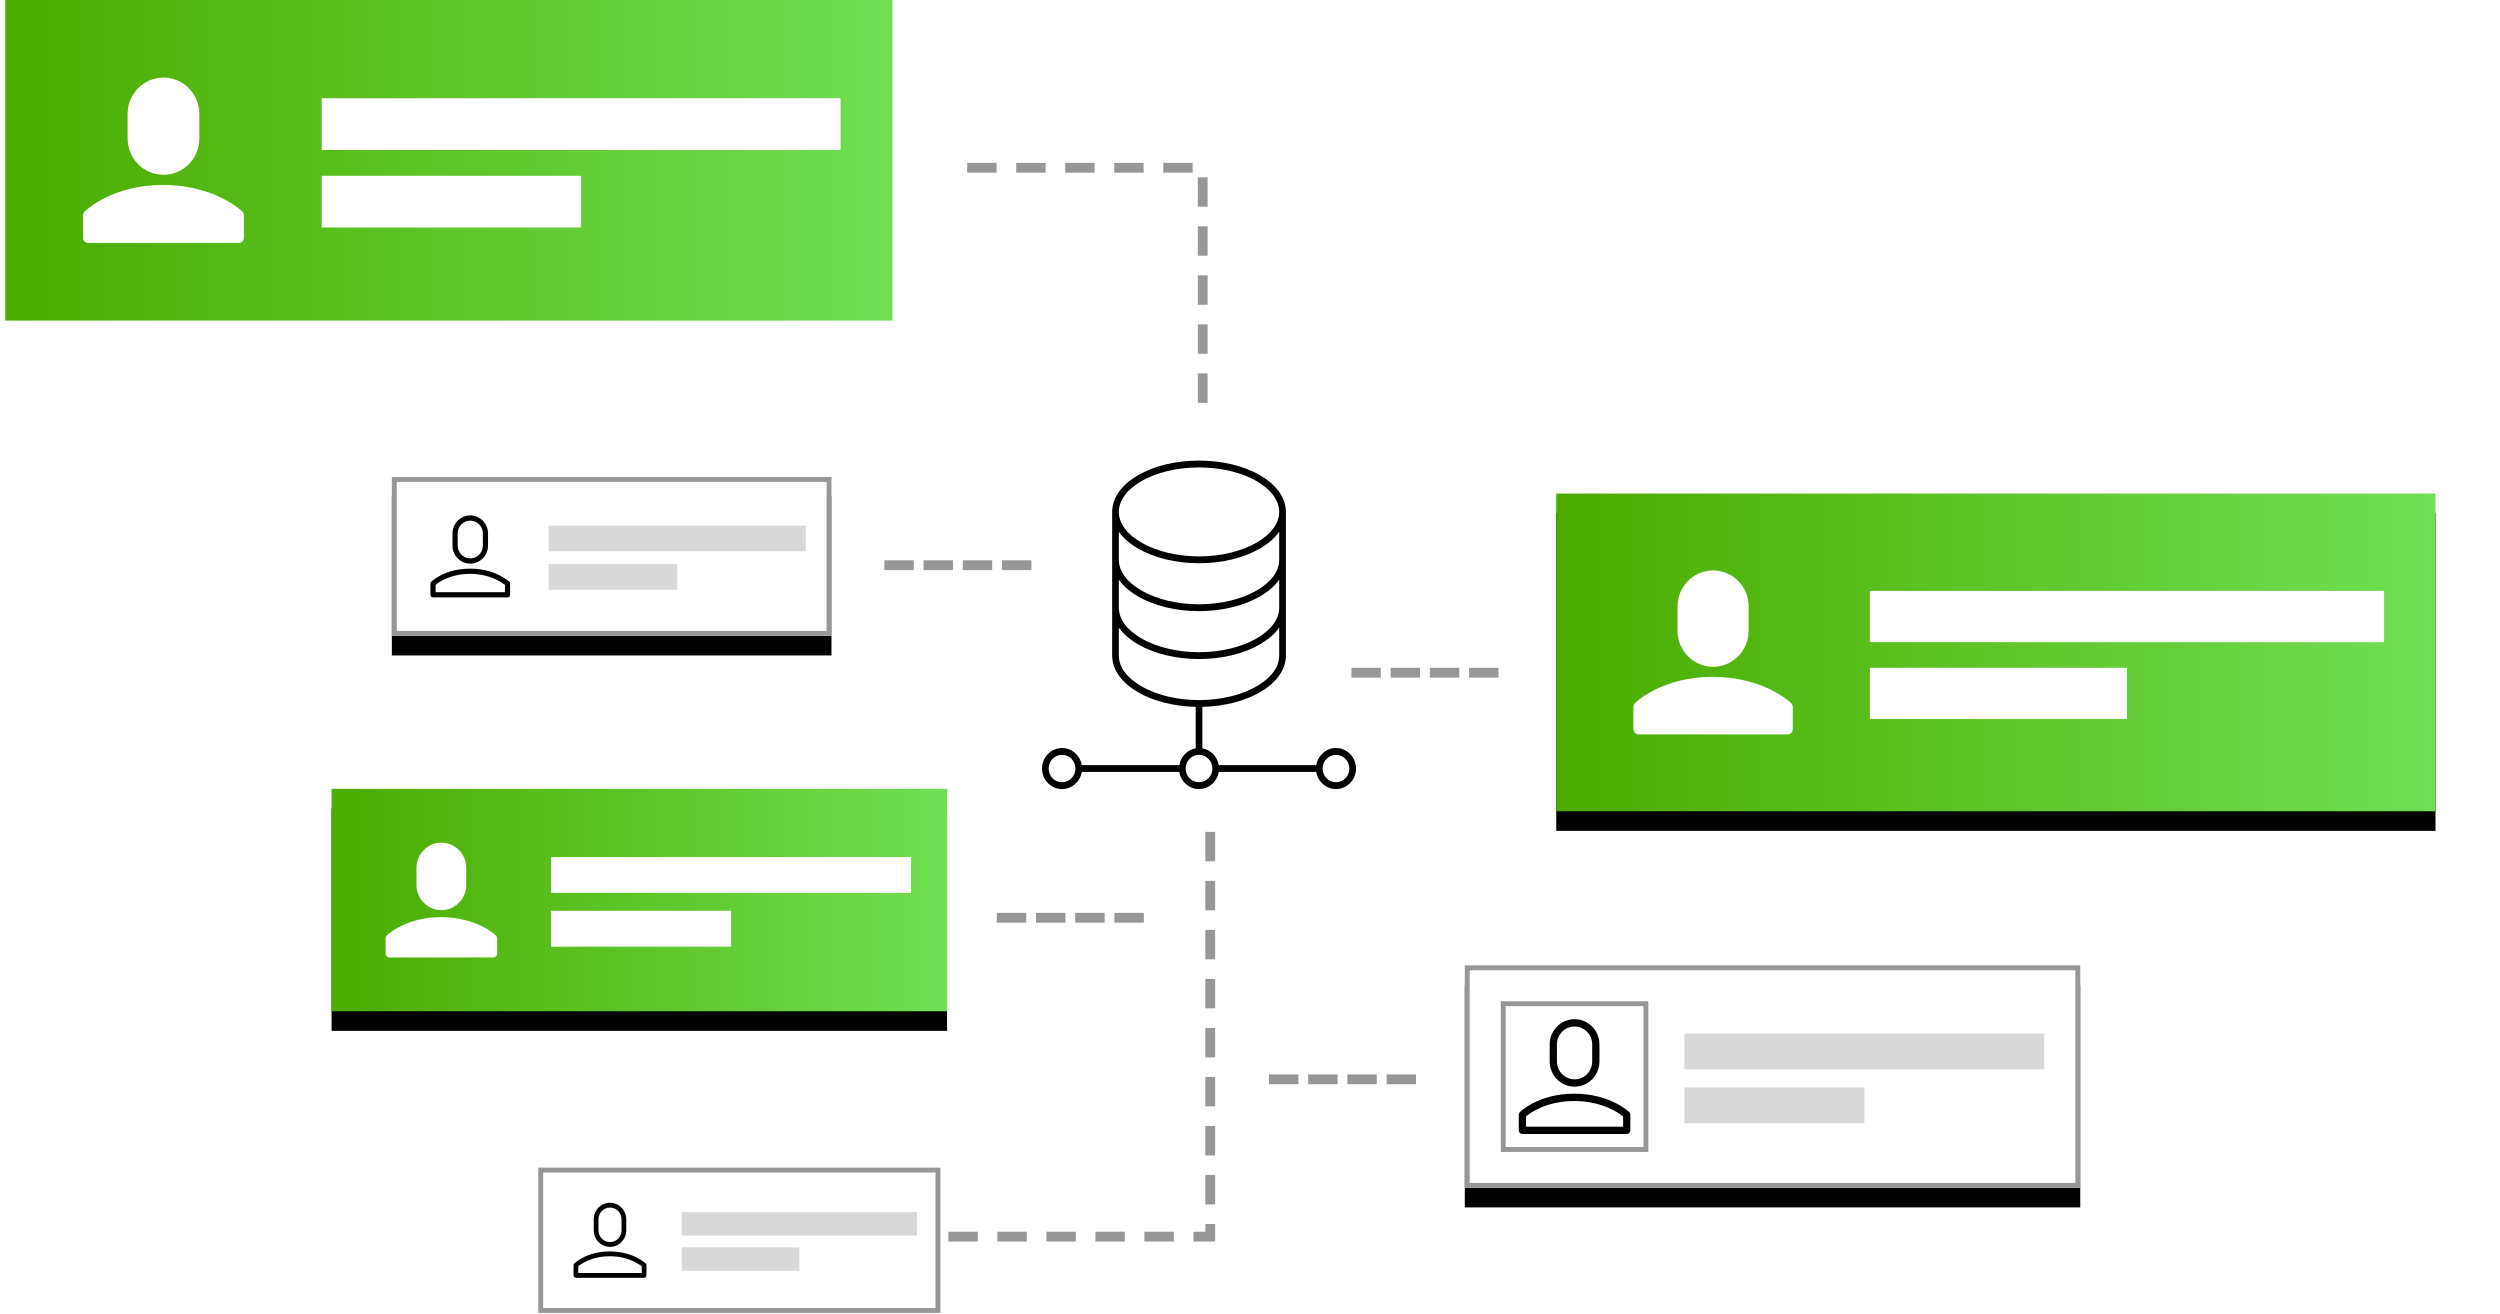 <?xml version="1.0" encoding="UTF-8"?>
<svg width="255px" height="134px" viewBox="0 0 255 134" version="1.1" xmlns="http://www.w3.org/2000/svg" xmlns:xlink="http://www.w3.org/1999/xlink">
    <!-- Generator: Sketch 46.2 (44496) - http://www.bohemiancoding.com/sketch -->
    <title>Group 69</title>
    <desc>Created with Sketch.</desc>
    <defs>
        <rect id="path-1" x="0.221" y="0.269" width="41.019" height="14.822"></rect>
        <linearGradient x1="2.214%" y1="58.57%" x2="100%" y2="58.57%" id="linearGradient-2">
            <stop stop-color="#4BAD00" offset="0%"></stop>
            <stop stop-color="#71DF55" offset="100%"></stop>
        </linearGradient>
        <rect id="path-3" x="0.252" y="0.188" width="89.684" height="32.407"></rect>
        <filter x="-11.2%" y="-24.7%" width="122.3%" height="161.7%" filterUnits="objectBoundingBox" id="filter-4">
            <feOffset dx="0" dy="2" in="SourceAlpha" result="shadowOffsetOuter1"></feOffset>
            <feGaussianBlur stdDeviation="3" in="shadowOffsetOuter1" result="shadowBlurOuter1"></feGaussianBlur>
            <feColorMatrix values="0 0 0 0 0.608   0 0 0 0 0.608   0 0 0 0 0.608  0 0 0 0.5 0" type="matrix" in="shadowBlurOuter1"></feColorMatrix>
        </filter>
        <rect id="path-5" x="0.176" y="0.132" width="62.779" height="22.685"></rect>
        <filter x="-15.9%" y="-35.3%" width="131.9%" height="188.2%" filterUnits="objectBoundingBox" id="filter-6">
            <feOffset dx="0" dy="2" in="SourceAlpha" result="shadowOffsetOuter1"></feOffset>
            <feGaussianBlur stdDeviation="3" in="shadowOffsetOuter1" result="shadowBlurOuter1"></feGaussianBlur>
            <feComposite in="shadowBlurOuter1" in2="SourceAlpha" operator="out" result="shadowBlurOuter1"></feComposite>
            <feColorMatrix values="0 0 0 0 0.608   0 0 0 0 0.608   0 0 0 0 0.608  0 0 0 0.5 0" type="matrix" in="shadowBlurOuter1"></feColorMatrix>
        </filter>
        <rect id="path-7" x="0.126" y="0.094" width="44.842" height="16.204"></rect>
        <filter x="-22.3%" y="-49.4%" width="144.6%" height="223.4%" filterUnits="objectBoundingBox" id="filter-8">
            <feOffset dx="0" dy="2" in="SourceAlpha" result="shadowOffsetOuter1"></feOffset>
            <feGaussianBlur stdDeviation="3" in="shadowOffsetOuter1" result="shadowBlurOuter1"></feGaussianBlur>
            <feComposite in="shadowBlurOuter1" in2="SourceAlpha" operator="out" result="shadowBlurOuter1"></feComposite>
            <feColorMatrix values="0 0 0 0 0.608   0 0 0 0 0.608   0 0 0 0 0.608  0 0 0 0.5 0" type="matrix" in="shadowBlurOuter1"></feColorMatrix>
        </filter>
        <rect id="path-9" x="0.176" y="0.132" width="62.779" height="22.685"></rect>
        <filter x="-15.9%" y="-35.3%" width="131.9%" height="188.2%" filterUnits="objectBoundingBox" id="filter-10">
            <feOffset dx="0" dy="2" in="SourceAlpha" result="shadowOffsetOuter1"></feOffset>
            <feGaussianBlur stdDeviation="3" in="shadowOffsetOuter1" result="shadowBlurOuter1"></feGaussianBlur>
            <feColorMatrix values="0 0 0 0 0.608   0 0 0 0 0.608   0 0 0 0 0.608  0 0 0 0.5 0" type="matrix" in="shadowBlurOuter1"></feColorMatrix>
        </filter>
    </defs>
    <g id="Online-Survey" stroke="none" stroke-width="1" fill="none" fill-rule="evenodd">
        <g id="01-Online-Survey" transform="translate(-596, -1113)">
            <g id="Group-69" transform="translate(596, 1113)">
                <g id="Group-67" transform="translate(54.682, 118.829)">
                    <g id="Rectangle-32">
                        <use fill="#FFFFFF" fill-rule="evenodd" xlink:href="#path-1"></use>
                        <rect stroke="#979797" stroke-width="0.5" x="0.471" y="0.519" width="40.519" height="14.322"></rect>
                    </g>
                    <path d="M11.015,11.505 L4.061,11.505 C3.928,11.505 3.82,11.396 3.82,11.261 L3.82,10.223 C3.82,10.158 3.846,10.095 3.892,10.049 C3.942,9.999 5.155,8.819 7.518,8.819 C9.878,8.819 11.129,9.996 11.181,10.046 C11.229,10.092 11.256,10.156 11.256,10.223 L11.256,11.261 C11.256,11.396 11.148,11.505 11.015,11.505 Z M4.302,11.017 L10.773,11.017 L10.773,10.336 C10.484,10.102 9.366,9.308 7.518,9.308 C5.661,9.308 4.58,10.1 4.302,10.333 L4.302,11.017 Z M7.538,8.351 C6.623,8.351 5.88,7.598 5.88,6.673 L5.88,5.533 C5.88,4.608 6.623,3.855 7.538,3.855 C8.452,3.855 9.196,4.608 9.196,5.533 L9.196,6.673 C9.196,7.598 8.452,8.351 7.538,8.351 Z M7.538,4.343 C6.889,4.343 6.362,4.877 6.362,5.533 L6.362,6.673 C6.362,7.329 6.889,7.863 7.538,7.863 C8.186,7.863 8.713,7.329 8.713,6.673 L8.713,5.533 C8.713,4.877 8.186,4.343 7.538,4.343 Z" id="Shape" fill="#000000" fill-rule="nonzero"></path>
                    <rect id="Rectangle-33" fill="#D8D8D8" x="14.854" y="4.811" width="23.988" height="2.391"></rect>
                    <rect id="Rectangle-33" fill="#D8D8D8" x="14.854" y="8.397" width="11.994" height="2.391"></rect>
                </g>
                <g id="Group-68">
                    <g id="Group-39" transform="translate(158.485, 50.154)">
                        <g id="Group-30">
                            <g id="Rectangle-32">
                                <use fill="black" fill-opacity="1" filter="url(#filter-4)" xlink:href="#path-3"></use>
                                <use fill="url(#linearGradient-2)" fill-rule="evenodd" xlink:href="#path-3"></use>
                            </g>
                            <path d="M9.173,23.687 L23.323,23.687 L23.323,22.199 C22.69,21.688 20.245,19.951 16.204,19.951 C12.144,19.951 9.782,21.682 9.173,22.193 L9.173,23.687 Z M16.248,9.096 C14.831,9.096 13.677,10.264 13.677,11.699 L13.677,14.19 C13.677,15.625 14.83,16.792 16.248,16.792 C17.666,16.792 18.819,15.625 18.819,14.19 L18.819,11.699 C18.819,10.264 17.665,9.096 16.248,9.096 Z" id="Shape" fill="#000000" fill-rule="nonzero"></path>
                            <path d="M23.85,24.755 L8.646,24.755 C8.355,24.755 8.119,24.516 8.119,24.221 L8.119,21.952 C8.119,21.809 8.176,21.672 8.276,21.572 C8.387,21.462 11.039,18.883 16.204,18.883 C21.365,18.883 24.099,21.456 24.213,21.565 C24.318,21.666 24.377,21.806 24.377,21.952 L24.377,24.221 C24.377,24.516 24.141,24.755 23.85,24.755 Z" id="Path" fill="#FFFFFF"></path>
                            <path d="M16.248,17.86 C14.249,17.86 12.623,16.213 12.623,14.19 L12.623,11.698 C12.623,9.675 14.249,8.029 16.248,8.029 C18.247,8.029 19.874,9.675 19.874,11.699 L19.874,14.19 C19.874,16.213 18.247,17.86 16.248,17.86 Z" id="Path" fill="#FFFFFF"></path>
                            <rect id="Rectangle-33" fill="#FFFFFF" x="32.244" y="10.119" width="52.447" height="5.227"></rect>
                            <rect id="Rectangle-33" fill="#FFFFFF" x="32.244" y="17.96" width="26.224" height="5.227"></rect>
                        </g>
                    </g>
                    <rect id="Rectangle-32" fill="url(#linearGradient-2)" x="0.535" y="0" width="90.492" height="32.699"></rect>
                    <path d="M9.537,23.711 L23.814,23.711 L23.814,22.209 C23.176,21.693 20.709,19.94 16.631,19.94 C12.534,19.94 10.15,21.688 9.537,22.203 L9.537,23.711 Z M16.675,8.988 C15.245,8.988 14.081,10.166 14.081,11.614 L14.081,14.128 C14.081,15.576 15.245,16.754 16.675,16.754 C18.106,16.754 19.269,15.576 19.269,14.128 L19.269,11.614 C19.269,10.166 18.105,8.988 16.675,8.988 Z" id="Shape" fill="#000000" fill-rule="nonzero"></path>
                    <path d="M24.346,24.788 L9.005,24.788 C8.711,24.788 8.473,24.547 8.473,24.249 L8.473,21.96 C8.473,21.816 8.53,21.677 8.632,21.576 C8.743,21.465 11.419,18.863 16.631,18.863 C21.838,18.863 24.597,21.459 24.712,21.57 C24.818,21.671 24.878,21.813 24.878,21.96 L24.878,24.249 C24.878,24.547 24.639,24.788 24.346,24.788 Z" id="Path" fill="#FFFFFF"></path>
                    <path d="M16.675,17.831 C14.658,17.831 13.017,16.17 13.017,14.128 L13.017,11.614 C13.018,9.572 14.658,7.911 16.675,7.911 C18.692,7.911 20.333,9.572 20.333,11.614 L20.333,14.128 C20.333,16.17 18.692,17.831 16.675,17.831 Z" id="Path" fill="#FFFFFF"></path>
                    <rect id="Rectangle-33" fill="#FFFFFF" x="32.816" y="10.021" width="52.92" height="5.274"></rect>
                    <rect id="Rectangle-33" fill="#FFFFFF" x="32.816" y="17.932" width="26.46" height="5.274"></rect>
                    <g id="noun_1296740_cc" transform="translate(106.285, 46.631)" fill-rule="nonzero" fill="#000000">
                        <g id="Group" transform="translate(0, 0.223)">
                            <path d="M16.015,0.126 C13.611,0.126 11.434,0.678 9.828,1.599 C8.222,2.52 7.156,3.844 7.156,5.361 L7.156,20.019 C7.156,21.537 8.222,22.85 9.828,23.771 C11.358,24.648 13.406,25.193 15.674,25.244 L15.674,29.475 C14.822,29.621 14.15,30.316 14.003,31.187 L4.057,31.187 C3.891,30.203 3.051,29.442 2.044,29.442 C0.919,29.442 -3.40747412e-07,30.384 -3.40747412e-07,31.536 C-3.40747412e-07,32.689 0.919,33.63 2.044,33.63 C3.055,33.63 3.895,32.875 4.057,31.885 L14.003,31.885 C14.164,32.875 15.005,33.63 16.015,33.63 C17.025,33.63 17.866,32.875 18.028,31.885 L27.973,31.885 C28.135,32.875 28.975,33.63 29.986,33.63 C31.111,33.63 32.03,32.689 32.03,31.536 C32.03,30.384 31.111,29.442 29.986,29.442 C28.979,29.442 28.139,30.203 27.973,31.187 L18.028,31.187 C17.881,30.316 17.209,29.621 16.356,29.475 L16.356,25.244 C18.624,25.193 20.672,24.648 22.202,23.771 C23.808,22.85 24.875,21.537 24.875,20.019 L24.875,5.361 C24.875,3.844 23.808,2.52 22.202,1.599 C20.596,0.678 18.419,0.126 16.015,0.126 L16.015,0.126 Z M16.015,0.824 C18.316,0.824 20.395,1.362 21.872,2.209 C23.349,3.057 24.193,4.181 24.193,5.361 C24.193,6.542 23.349,7.655 21.872,8.502 C20.395,9.35 18.316,9.898 16.015,9.898 C13.714,9.898 11.636,9.35 10.159,8.502 C8.681,7.655 7.837,6.542 7.837,5.361 C7.837,4.181 8.681,3.057 10.159,2.209 C11.636,1.362 13.714,0.824 16.015,0.824 Z M7.837,7.39 C8.307,8.054 8.994,8.634 9.828,9.113 C11.434,10.034 13.611,10.596 16.015,10.596 C18.419,10.596 20.596,10.034 22.202,9.113 C23.037,8.634 23.724,8.054 24.193,7.39 L24.193,10.247 C24.193,11.428 23.349,12.541 21.872,13.388 C20.395,14.236 18.316,14.784 16.015,14.784 C13.714,14.784 11.636,14.236 10.159,13.388 C8.681,12.541 7.837,11.428 7.837,10.247 L7.837,7.39 Z M7.837,12.276 C8.307,12.94 8.994,13.52 9.828,13.999 C11.434,14.92 13.611,15.482 16.015,15.482 C18.419,15.482 20.596,14.92 22.202,13.999 C23.037,13.52 23.724,12.94 24.193,12.276 L24.193,15.133 C24.193,16.314 23.349,17.427 21.872,18.274 C20.395,19.122 18.316,19.67 16.015,19.67 C13.714,19.67 11.636,19.122 10.159,18.274 C8.681,17.427 7.837,16.314 7.837,15.133 L7.837,12.276 Z M7.837,17.162 C8.307,17.826 8.994,18.406 9.828,18.885 C11.434,19.806 13.611,20.368 16.015,20.368 C18.419,20.368 20.596,19.806 22.202,18.885 C23.037,18.406 23.724,17.826 24.193,17.162 L24.193,20.019 C24.193,21.2 23.349,22.313 21.872,23.16 C20.395,24.008 18.316,24.556 16.015,24.556 C13.714,24.556 11.636,24.008 10.159,23.16 C8.681,22.313 7.837,21.2 7.837,20.019 L7.837,17.162 Z M2.044,30.14 C2.801,30.14 3.407,30.761 3.407,31.536 C3.407,32.312 2.801,32.932 2.044,32.932 C1.288,32.932 0.681,32.312 0.681,31.536 C0.681,30.761 1.288,30.14 2.044,30.14 Z M16.015,30.14 C16.772,30.14 17.378,30.761 17.378,31.536 C17.378,32.312 16.772,32.932 16.015,32.932 C15.258,32.932 14.652,32.312 14.652,31.536 C14.652,30.761 15.258,30.14 16.015,30.14 Z M29.986,30.14 C30.743,30.14 31.349,30.761 31.349,31.536 C31.349,32.312 30.743,32.932 29.986,32.932 C29.229,32.932 28.623,32.312 28.623,31.536 C28.623,30.761 29.229,30.14 29.986,30.14 Z" id="Shape"></path>
                        </g>
                    </g>
                    <polyline id="Line-20" stroke="#979797" stroke-linecap="square" stroke-dasharray="2,3" points="122.676 40.585 122.676 17.11 96.366 17.11"></polyline>
                    <polyline id="Line-20" stroke="#979797" stroke-linecap="square" stroke-dasharray="2,3" transform="translate(110.289, 105.743) scale(1, -1) translate(-110.289, -105.743) " points="123.444 126.137 123.444 113.035 123.444 85.349 97.133 85.349"></polyline>
                    <path d="M138.345,68.615 L153.312,68.615" id="Line-21" stroke="#979797" stroke-linecap="square" stroke-dasharray="2"></path>
                    <g id="Group-39" transform="translate(149.232, 98.338)">
                        <g id="Group-30">
                            <g id="Rectangle-32">
                                <use fill="black" fill-opacity="1" filter="url(#filter-6)" xlink:href="#path-5"></use>
                                <use fill="#FFFFFF" fill-rule="evenodd" xlink:href="#path-5"></use>
                                <rect stroke="#979797" stroke-width="0.5" x="0.426" y="0.382" width="62.279" height="22.185"></rect>
                            </g>
                            <rect id="Rectangle-14" stroke="#979797" stroke-width="0.5" x="4.098" y="4.041" width="14.552" height="14.867"></rect>
                            <path d="M16.695,17.328 L6.052,17.328 C5.849,17.328 5.683,17.161 5.683,16.955 L5.683,15.367 C5.683,15.267 5.723,15.17 5.793,15.1 C5.871,15.023 7.727,13.218 11.343,13.218 C14.955,13.218 16.87,15.019 16.949,15.096 C17.023,15.166 17.064,15.264 17.064,15.367 L17.064,16.955 C17.064,17.161 16.899,17.328 16.695,17.328 Z M6.421,16.581 L16.326,16.581 L16.326,15.54 C15.883,15.181 14.172,13.965 11.343,13.965 C8.501,13.965 6.847,15.178 6.421,15.535 L6.421,16.581 Z M11.374,12.502 C9.974,12.502 8.836,11.349 8.836,9.933 L8.836,8.189 C8.836,6.772 9.974,5.62 11.374,5.62 C12.773,5.62 13.911,6.772 13.911,8.189 L13.911,9.933 C13.911,11.349 12.773,12.502 11.374,12.502 Z M11.374,6.367 C10.381,6.367 9.574,7.184 9.574,8.189 L9.574,9.933 C9.574,10.937 10.381,11.755 11.374,11.755 C12.366,11.755 13.173,10.938 13.173,9.933 L13.173,8.189 C13.173,7.184 12.366,6.367 11.374,6.367 Z" id="Shape" fill="#000000" fill-rule="nonzero"></path>
                            <rect id="Rectangle-33" fill="#D8D8D8" x="22.571" y="7.084" width="36.713" height="3.659"></rect>
                            <rect id="Rectangle-33" fill="#D8D8D8" x="22.571" y="12.572" width="18.356" height="3.659"></rect>
                        </g>
                    </g>
                    <path d="M129.932,110.091 L144.899,110.091" id="Line-21" stroke="#979797" stroke-linecap="square" stroke-dasharray="2"></path>
                    <path d="M90.704,57.649 L105.671,57.649" id="Line-21" stroke="#979797" stroke-linecap="square" stroke-dasharray="2"></path>
                    <g id="Group-39" transform="translate(39.843, 48.559)">
                        <g id="Group-30">
                            <g id="Rectangle-32">
                                <use fill="black" fill-opacity="1" filter="url(#filter-8)" xlink:href="#path-7"></use>
                                <use fill="#FFFFFF" fill-rule="evenodd" xlink:href="#path-7"></use>
                                <rect stroke="#979797" stroke-width="0.5" x="0.376" y="0.344" width="44.342" height="15.704"></rect>
                            </g>
                            <path d="M11.925,12.377 L4.323,12.377 C4.178,12.377 4.059,12.258 4.059,12.111 L4.059,10.976 C4.059,10.905 4.088,10.836 4.138,10.786 C4.194,10.731 5.519,9.441 8.102,9.441 C10.682,9.441 12.05,10.728 12.107,10.783 C12.159,10.833 12.189,10.903 12.189,10.976 L12.189,12.111 C12.189,12.258 12.071,12.377 11.925,12.377 Z M4.587,11.844 L11.661,11.844 L11.661,11.1 C11.345,10.844 10.123,9.975 8.102,9.975 C6.072,9.975 4.891,10.841 4.587,11.097 L4.587,11.844 Z M8.124,8.93 C7.124,8.93 6.311,8.107 6.311,7.095 L6.311,5.849 C6.312,4.837 7.124,4.014 8.124,4.014 C9.124,4.014 9.937,4.837 9.937,5.849 L9.937,7.095 C9.937,8.107 9.124,8.93 8.124,8.93 Z M8.124,4.548 C7.415,4.548 6.839,5.132 6.839,5.849 L6.839,7.095 C6.839,7.812 7.415,8.396 8.124,8.396 C8.833,8.396 9.409,7.813 9.409,7.095 L9.409,5.849 C9.409,5.132 8.833,4.548 8.124,4.548 Z" id="Shape" fill="#000000" fill-rule="nonzero"></path>
                            <rect id="Rectangle-33" fill="#D8D8D8" x="16.122" y="5.06" width="26.224" height="2.613"></rect>
                            <rect id="Rectangle-33" fill="#D8D8D8" x="16.122" y="8.98" width="13.112" height="2.613"></rect>
                        </g>
                    </g>
                    <path d="M102.172,93.612 L117.139,93.612" id="Line-21" stroke="#979797" stroke-linecap="square" stroke-dasharray="2"></path>
                    <g id="Group-39" transform="translate(33.645, 80.331)">
                        <g id="Group-30">
                            <g id="Rectangle-32">
                                <use fill="black" fill-opacity="1" filter="url(#filter-10)" xlink:href="#path-9"></use>
                                <use fill="url(#linearGradient-2)" fill-rule="evenodd" xlink:href="#path-9"></use>
                            </g>
                            <path d="M6.421,16.581 L16.326,16.581 L16.326,15.54 C15.883,15.181 14.172,13.965 11.343,13.965 C8.501,13.965 6.847,15.178 6.421,15.535 L6.421,16.581 Z M11.374,6.367 C10.381,6.367 9.574,7.184 9.574,8.189 L9.574,9.933 C9.574,10.937 10.381,11.755 11.374,11.755 C12.366,11.755 13.173,10.938 13.173,9.933 L13.173,8.189 C13.173,7.184 12.366,6.367 11.374,6.367 Z" id="Shape" fill="#000000" fill-rule="nonzero"></path>
                            <path d="M16.695,17.328 L6.052,17.328 C5.849,17.328 5.683,17.161 5.683,16.955 L5.683,15.367 C5.683,15.267 5.723,15.17 5.793,15.1 C5.871,15.023 7.727,13.218 11.343,13.218 C14.955,13.218 16.87,15.019 16.949,15.096 C17.023,15.166 17.064,15.264 17.064,15.367 L17.064,16.955 C17.064,17.161 16.899,17.328 16.695,17.328 Z" id="Path" fill="#FFFFFF"></path>
                            <path d="M11.374,12.502 C9.974,12.502 8.836,11.349 8.836,9.933 L8.836,8.189 C8.836,6.772 9.974,5.62 11.374,5.62 C12.773,5.62 13.911,6.772 13.911,8.189 L13.911,9.933 C13.911,11.349 12.773,12.502 11.374,12.502 Z" id="Path" fill="#FFFFFF"></path>
                            <rect id="Rectangle-33" fill="#FFFFFF" x="22.571" y="7.084" width="36.713" height="3.659"></rect>
                            <rect id="Rectangle-33" fill="#FFFFFF" x="22.571" y="12.572" width="18.356" height="3.659"></rect>
                        </g>
                    </g>
                </g>
            </g>
        </g>
    </g>
</svg>